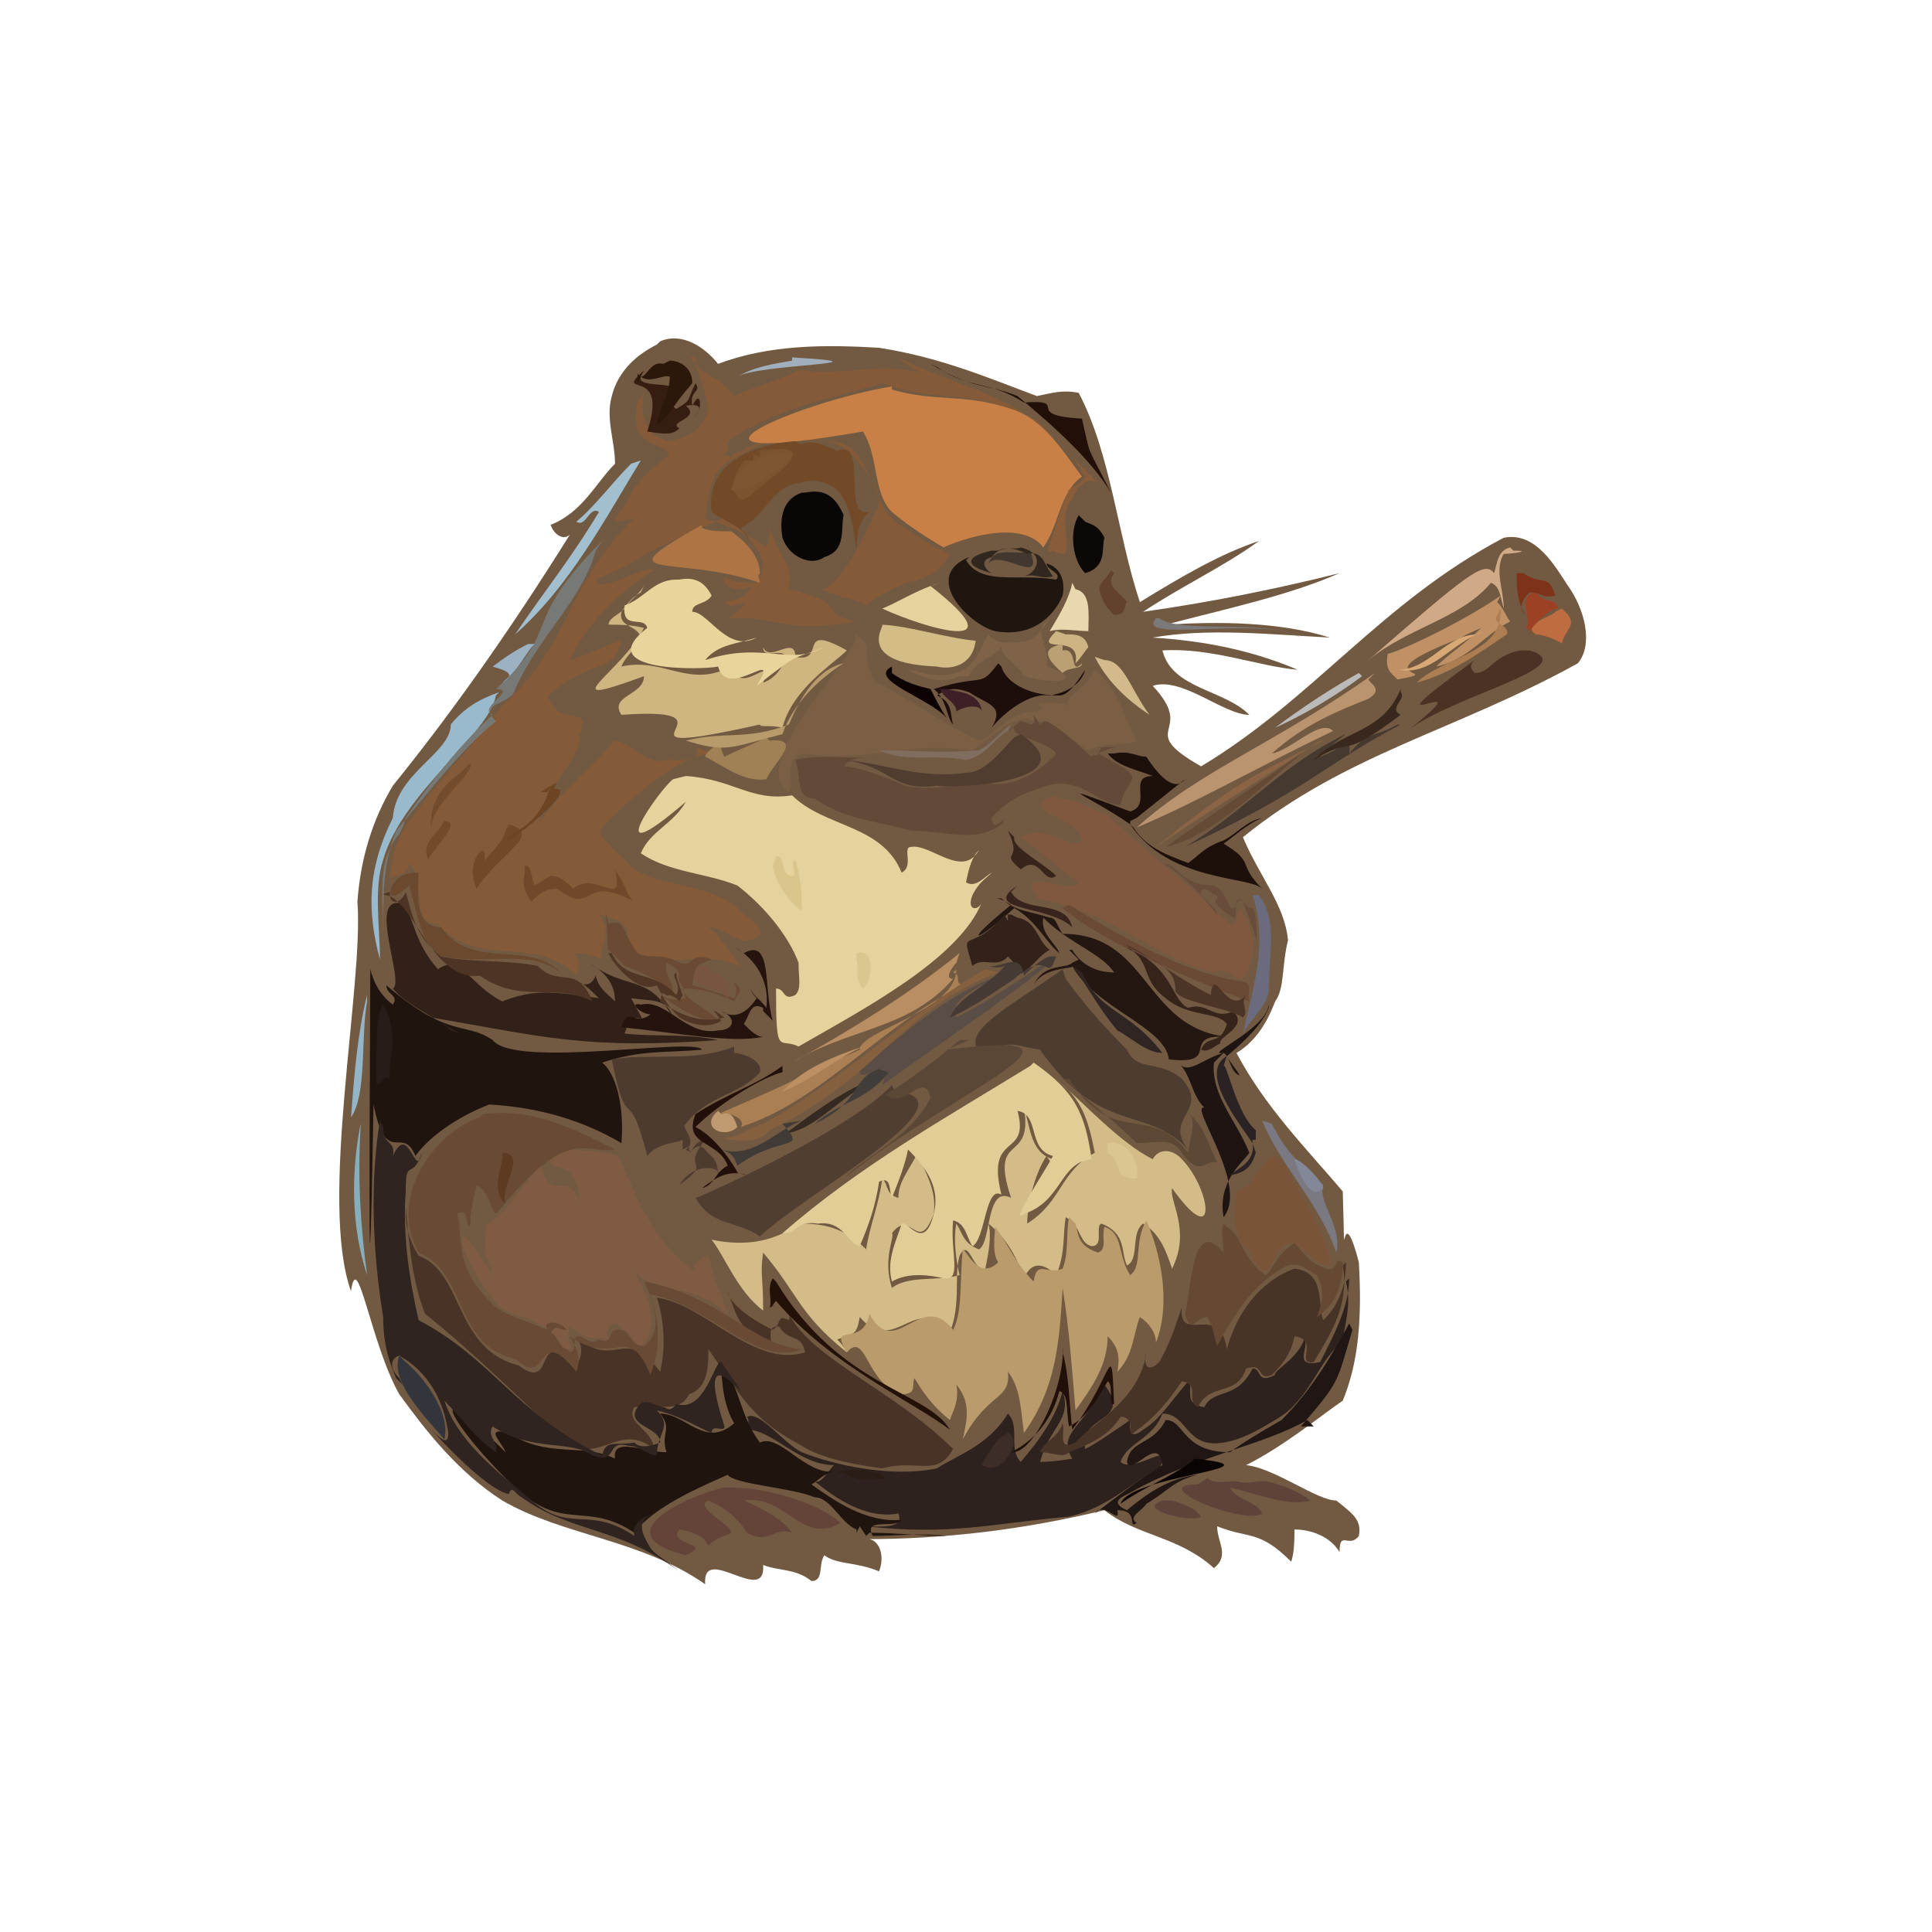 <svg xmlns="http://www.w3.org/2000/svg" width="600" height="600"><path fill="#725A42" d="M205 106c7-3 14 2 18 7 16-6 33-6 50-5 19 3 33 9 49 15 5-1 8-2 13-1 10 19 12 44 19 65 13-8 25-15 37-19-11 8-24 14-36 22 21-3 41-7 61-12-16 7-35 11-54 16 16-1 35-1 51 4-19-1-38-3-55 0 16 1 31 4 45 10-12-1-27-7-42-6 3 12 19 12 27 20-8 0-21-12-30-9 14 15-6 13 15 25 35-21 56-51 94-71 10-2 16 9 20 15 5 7 8 18 3 24-38 21-72 28-104 54 5 12 13 21 14 32-2 8-1 15-4 19-3 8-7 13-12 16 9 17 22 30 33 43 1 32-1-1 5 22 1 17 0 31-5 43-6 4-18 14-30 20 9 1 22 11 28 11 5 4 8 6 7 11-3 4-6-2-6 5-3-5-9-7-14-7 0 3 0 7-1 10-10-10-13-7-23-11 0 5 4 9-1 13-11-10-24-10-34-18-25 6-49 9-75 9 5-1 7 5 5 10-7-3-13-2-17-5-2 3 0 8-4 8-5-4-10-3-15-5 1 13-19-7-18 6-20-14-44-15-63-26-14-9-24-22-32-33-9-16-13-46-15-32-10-28 4-95 2-121 1-14 5-26 11-36 17-21 35-46 55-78-2 2-5 0-6-3 10-4 14-13 20-19 0-7-3-14-1-21 2-8 8-13 14-16"/><path fill="#855A38" d="M214 111c2 0 5 10 6 16-2 8-8 9-12 10-9-2-9-10-8-15-3 3-3 8-2 12 4 5 8 4 10 7-6 5-11 9-14 16-7 8 0 4 3 4-21 20-20 40-41 58-9 13-19 22-28 35-5 6-6 12-7 19 3-2 6-1 6-5 6 6 0 19 9 19 12 14 31 3 43 16 1-3 1-5-1-7 4 0 7 1 9 2-2-3 4-8-1-14 6 2 10 1 9 11 18 7 19-1 35 5-4-5-7-10-10-12 4-1 11 8 16 2 0-4-5-5-7-8-10-8-22-6-32-12-5-5-9-8-11-12 11-12 27-24 35-24-11-5 3 3-13 2-8 2-11-5-17-6-10 11-15 14-24 26 4-15 13-19 13-28 4-10-6-1-10-12 16-13 20-6 23-17-4 1-12 5-16 6 6-14 21-25 26-28-5-1-17 8-18 3 21-9 4-4 42-20 4 6 10 11 10 16 0 3-2 4-2 5-3 0-8 0-10-2-1 4 5 5 8 3-1 4-4 4-8 5 2 2 3 1 7 0-3 3-4 4-6 5 16-1 16 5 40 1-14-3 0-5-21-10 1-9-2-8-6-19 0 2 0 4-1 6-7-5-13-7-19-9 1-8 2-15 8-18 7-4 12-7 18-7 11 0 17 1 22 8 4 5 6 8 6 12-4 11-13 27-18 27 7 3 11 3 14 5 14-11 20-5 26-16-5-2-11-6-17-10-6-6-6-12-9-16-2-4-3-6-5-7-6-4-12-1-17-3-8 0-13 2-19 5l-1 1-2-1 1-1v-3c16-11 32-13 48-18 16 6 25 2 39 8 7 1 11 5 15 10-13-15-32-17-49-26 1 1 4 3 7 5-13-4-22 1-38-1-8 4-16 6-20 8-6-8-12-6-12-12"/><path fill="#E5D29C" d="M209 242c-4 3-24 31 4 7-4 7-11 9-14 16 9 6 20 6 30 10 9 7 16 16 19 24 0 5 1 8-1 10-4 2-3-2-6-2 0 22 1 15 7 18 19-11 50-27 57-45-1 3-5 3-3-2 2-4 4-5 6-7-2 1-5 5-8 3 1-5 2-8 4-10-5 9-15-2-21-1-3 0 1 6-3 8-6-15-24-14-34-24-13 2-18-5-33-6"/><path fill="#493327" d="M126 375c1 11 2 23 6 33 15 12 28 25 43 39 11 9 17-6 28 3 0-6-9-8-6-13 8-1 14 2 17-4 6-2 6-9 6-14 11 16 14 22 29 30 6 4 17 6 25 7 11-3 17 3 22-6-18-18-44-28-51-42-2 0 1-1 0 2-4-2-2 1-5 3 0 0-13-6-14-12 2 5 3 12 10 14 7 7 0-4 6-3 3 5 7 2 8 8-16 5-31-15-46-17 2 6 3 15 1 23-11-15-14 0-26-11 2 3 2 6 0 9-14-13-6 9-18 0-20-5-17-29-31-34-3-5-4-9-4-13"/><path fill="#D3BC87" d="M326 334c10 6 12 14 14 24-11 6-10 15-21 22 0-5 2-15 6-21l2 3v2l1-1-1-3c-7-2-7-10-9-16 3 18-11 7-4 28-8-4-6 14-10 16-5-2-5-5-7-8-1 5 0 12 1 16-7 2-16 0-21 4-3-9 1-16 0-17 6-8 8 7 13-6 1-8-3-13-5-19-3 6-6 9-6 14-4-1-3-4-5-6-1 8-4 15-5 22-6-6-12-8-20-8-1-1-9 9-28 5 4 5 8 16 16 22 0-11-1-11 0-18 11 13 11 19 26 31-1-2-2-3-3-4 5-2 6-1 7-7 11 13 19-10 27 7 5-10 2-19 4-26 3-6 4 5 8 4 1-5 2-10 1-14 6 5 9 11 11 17 3-7 8-3 10-1 3-7 2-13 3-18 5 3 4 8 8 9 4 0 1-6 3-7 8 3 6 9 8 13 4-2 1-10 5-13 5 3 7 8 9 14 6-12-1-21 0-25 15 21 12-1 2-10-4-3-7-1-8 1-10-5-21-17-29-24"/><path fill="#BA9B6B" d="M332 378c-1 5 0 11-2 16-5 2-8-3-9 4-6-6-8-12-12-17 0 3-1 8 1 11-6 6-10-4-11-4-1 10 0 19-3 25-10-13-18 10-26-5-2 11-13 2-7 12 6-7 6 10 17 13 5 0 3-3 4-5 3 5 6 9 11 13 1-3 3-6 2-11 5 6 3 12 2 17 8-15 15-12 14-21 4 5 4 12 5 19 10-14 11-28 12-45 2 12 3 26 4 38 5-7 10-14 10-23 3 3 4 6 3 11 5-5 5-12 7-17 3 2 5 5 5 8 5-13 1-29-3-38-4 7-1 14-5 17-4-6-2-13-8-15-1 3 1 7-2 8-6-2-6-5-7-9"/><path fill="#C98046" d="M277 120c-30 5-78 26-9 14 5 8 3 19 9 25 6 5 11 8 16 11 9-4 25-8 31 0 5-7 5-17 12-22-6-8-12-18-22-21-15-5-23-2-37-6"/><path fill="#2E221E" d="M419 397c0 9-5 18-9 26-9 2-3-5-5-7-2 6-10 10-9 11-6 3-4-2-7-2-5 10-12 6-15 12-7-1-3-6-5-8-6 7-9 12-14 15-5 4-4-2-4-3-6 4-10 7-14 9-2-11 15-8 6-20-6 13-15 15-10 23-6 1-9 1-10 1 3-11 10-13 7-22-2 8-7 15-13 22-4-4 0-11-4-15-6 10-16 13-22 17-14 3-32-1-42-5-6-3-13-13-17-11 0 0 1 1 0 4 8 0 16 11 27 11-2 2-4 6-6 5 6 5 16 12 26 10 2 5-6 4-10 4 26 3 40-1 63-3 13-3 21-12 28-15 6-10-8 2-12-2 2-6 10-7 13-15 8 0 7 11 19 9 6-1 11-4 16-7 11-6 14-20 21-24 0-4 3-11 1-19"/><path fill="#7F5B43" d="M176 356c-1 2-2 3-4 2-5 8 7-1 8 15-4-10-9 1-12-11-6 6-13 18-17 18-1 17 0 5 2 16-16-26-9-3 0 7 3 7 18 5 22 16 5 1 0-2 2-7 6 5 8 3 13 4-3-1-1-5 1-5 4 2 6 5 7 8 8-6 3-17-1-24 11 9 16 2 29 13-2-6-5-12-6-19 0 2-6 2-4 6-14-10-18-23-24-36-7-2-8-1-14-2"/><path fill="#20140F" d="M115 299c0 21-1 154 1 44 4 20 9 6 13 16 5-7 15-13 23-16 16 1 29 5 41 12 1-12-2-22-6-25 12-4 20-3 31-4-2-4-58 6-65-3-9-6-13 0-33-17 0 3 4 3 2 6-4-3-6-7-7-11"/><path fill="#E2CD97" d="M320 331c-26 16-53 31-77 52 5 0 4-4 11-3 8-1 9 6 13 7 3-7 5-13 6-20 4-2 3 3 4 5 2-5 4-10 5-15 6 6 10 12 8 20-3 12-8 2-10 3-1 4-5 11-3 18 5-3 12-2 16-1 6 1 2-8 3-18 4 1 4 5 6 8 4-2 4-19 9-16-5-20 9-11 5-26 7 1 3 12 11 14-2 4-14 22-9 18 12-4 11-16 21-17-2-14-5-21-18-30"/><path fill="#694A34" d="M149 347c-13 4-29 24-19 42 15 6 11 29 30 33 11 10 6-12 19 4 2-5-1-9-2-11 14 10 18-5 25 12 4-10 2-19 0-25 18 3 33 23 47 17-15-1-26-17-49-21 2 4 7 15 0 20-4 0-4-4-7-5-5-1-2 5-7 3-3 2-4-1-7-1-1 1 0 7-3 4-3-1-3-5-5-5 2-3 2-1 5-1-2-3-8-3-6 0-7-3-15-5-18-9-11-11-8-19-10-27 4-2 2 3 4 4 0-4 1-9 2-13 4 2 4 7 6 9 10-12 14-15 17-17 9-6 13-2 20-3-12-6-25-13-41-11"/><path fill="#20140F" d="M224 423c0 7 1 14 4 19-9 8-15-3-23-3 4 5 0 6 2 12-7 0-17-5-16 2-10-5-21 0-33-8-8-2-2 3-1 6-27-27-17-8 3 11 15 14 22 4 37 14 6-8 20-14 29-18 2 3 20 4 27 7 5 0 8 8 13 10v1l1-2 2 3 1-1c8 0 16 1 24 1-8-1-16 0-23 0-3-6 7-2 9-5-11 1-21-6-28-11 2-1 3-3 7-4-9 1-17-12-23-9-6-8-6-16-11-23"/><path fill="#2F241F" d="M118 348c-4 24-1 49 1 61 0 9 2 14 4 19l2 2-1-2c-3-3-3-6 0-7 16 9 15 28 15 22 1 7-2 4-5 1 9 10 19 19 24 20 1-3 2 0 4 1 15 11 30 9 49 23-9-7-8-5-11-11-2-5 1-6 3-7-3 1-7 3-6 7-15-10-20 0-33-12-11-9-22-18-26-30 5 5 10 12 16 16 1-3-3-5-1-8 12 8 24 4 31 9 8 3 4-5 11-3 4 0 6 3 9 3 0-7 5-9 0-14 8 2 12 5 17 7 0-3 4 0 4-2-12-37 17 6-1-20-2-1-5 16-14 13-2 3-3 1-4 1-4-1-6-3-8 0-4 6 7 6 7 11-5 2-7 1-8 0-6 1-9-1-10 4-27-13-34-30-57-42-3-13-5-27-4-40 0-11 2-3 5-12-2 9-4-10-9 1 1-5-3-3-3-9"/><path fill="#805840" d="M328 247c-14 5 7 6 8 14-3 4-11-6-19-1 6 4 12 10 18 14-3 3-9-1-14 0-2 3 1 2 1 5 26 5 37 19 55 23 5-3 8 6 10 0 4-6 2-14-2-20-1 1 0 5-3 5-13-13-26-22-38-34-6-2-10-5-15-5"/><path fill="#7A5F44" d="M266 198c-3 10-34 39-21 48 2-4-2-9 4-12 23 3 30-4 53-1 7-5 14-12 19-9 6-1 13 7 17 9 6-3 11-1 15-3-3-5-6-17-13-22-3 7-12 9-7 12-4-3-8-1-10-2-1 1 2 2-1 3-9 0-12 7-18 9-11-5-21-13-32-18-6-9 1-12-7-15"/><path fill="#483327" d="M418 392c0 7-2 13-7 18-2-4 1-15-9-16-11 4-18 14-21 25-2-15-15-1-14-13-2 6-4 12-7 17-4 4-5 0-4-3-2 15-17 22-22 28-6 3-3-4-4-6-1 4-6 6-7 9 4 0 7 2 9 0 8-3 13-6 16-11 5 0 2 7 4 5 7-5 11-10 15-16 6 1 1 6 5 8 4-8 12-3 15-12 6-2 3 4 8 2 2-2 6-6 7-12 8 1 0 9 6 8 6-10 11-18 9-30"/><path fill="#634A38" d="M321 222c1 5-2 2-4 2-4 3-6 5-7 7 1-2 3-4 5-5-1 3 10 4 13 8-6 7-16 11-21 9-8 0-17 3-26 1 0 0-13-6-19-6 3-4 8-2 12-3-8 1-19-1-27 1 2 6 0 12 6 12 10 7 20 7 30 10 11 0 20 4 28-2 3-5-3 4-3-2 6-7 12-8 17-10 11-3 16 6 23 6 2-10 10-7-7-16 4-2 6-2 8-2h-7c-2 5-2 1-3 3-8-7-10-9-14-11h-1l-1 1"/><path fill="#4D3C30" d="M330 301c-18 13-38 22-20 29-5-2 1-2-1-4 5-3 7-1 14 0 19 27 33 17 46 31-8-10 7-12-2-22-7-6-14-2-17-9-8-8-14-15-19-22"/><path fill="#312118" d="M126 281c-13-5 0 24-4 26 4 5 12 8 18 13l3 1-9-5c35 6 48 10 89 7-9-2-19-1-29-2 3-11 9 2 2-11 7 1 11 0 13 6-8-14-14-8-26-17 3 2 8 5 8 12-3-3-5-4-6-8-3 7-9-3 1 7-14-2-20-3-30 1-10-5-13-15-20-10-7-8-7-14-10-19"/><path fill="#CFB57F" d="M200 182c-2 3-4 4-6 7-2 2-5 3-5 5 3 0 7 0 11 1-7 14-30 26 0 15 0 6-11 6-7 12 41-3-11 15 43 3 0 1 3 0 7 1 3-12 16-20 20-24-16-9-6 4-16 2 0-7-8 2-10-3 0 4 6 0 7 3-1 4-4 7-7 8 4-10-7 5-10-5-13 7-21-3-34 0 1-3 5-6 6-9-1-4-7-3-6-8 2-3 4-5 6-6"/><path fill="#503F31" d="M277 337c-13 14-60 35-61 35 5 9 13 7 20 12 12-12 69-43 42-45"/><path fill="#4E3B30" d="M228 325c-12 5-26 2-38 4 5 25 5 6 11 30 3-4 9-4 11-5v3l2-1c0 5 1-2 5-2-8 10 3 6-8 14 5-8 14-5 12-3 0-6-3-6-4-8-3-3-4 2-6 0 4-3-2-7 0-8 7-9 17-9 23-16 1-4-6-6-8-6"/><path fill="#E9D49C" d="M210 180c-7 0-10 6-16 8-1 8 6 3 7 7-18 14 18 13 22 12 3 11 20-7 12 6 14-11 11-8 21-12-11 6-19-2-37 4 4-5 10-5 16-7-9 5-15-8-20-8 0-3 4-2 6-5-2-4-5-6-10-5"/><path fill="#724A28" d="M247 137c-12 1-28 6-26 22 4 3 9 4 12 9-1-2-2-3-3-4 8-4 10-13 18-14 7-2 12 1 14 5 3 6 3 10 4 16 0-5 1-10 4-12-9 2 0-23-10-19-6-3-9-3-11-2"/><path fill="#664933" d="M380 380c-1 2 0 6 0 9-10-12-10 12-12 19 2 7 3 1 7 1 2 4 2 6 3 9 5-9 10-18 20-24 5-3 7 0 11 2 3 6 1 10 0 13 6-4 8-10 8-17-3-2-1 3-5 2-6-2-7-5-10-8-6 4-7 9-9 10-8-6-7-12-12-15"/><path fill="#241611" d="M309 279c2 0 3 1 5 2-16 13-11 12 1 1 7 4 10 11 14 14-1-3-6-6-5-11 8 8 18 11 22 17-5 0-10-2-13-7h-1l1 1 2 2-2 1c-2 2-9 0-12 7 3-6 13-5 12-6 7 13 29 19 30 29 17 2 3-8 18-7-26-3-24-32-51-32-2-3-2-5-4-5-6-2-11-2-15-6"/><path fill="#7A5439" d="M396 359c-6 2-5 9-12 11-1 6-1 16 4 18 1 3 2 6 5 7 4-3 3-9 9-9 4 3 7 7 11 7 1-7-11-25-15-33"/><path fill="#644439" d="M225 462c-7 1-40 14-12 21 9-4-6-3-2-8 6 1 8 3 9 5 3-3 6-3 7-4 1-2-12-8-7-10 7 3 10 7 12 10 7 4 8-2 14 0-3-4-8-7-15-10 13-2 18 14 30 7-6-6-23-11-33-11"/><path fill="#1E160F" d="M301 173c-15 6 0 21 8 23 11 2 18-4 21-11 1-5-1-9-5-10 0 2 5 3 3 5-12-2-23 2-28-6"/><path fill="#B9946F" d="M427 209c-31 22-54 30-74 48 19-8 36-18 61-30-4-4-13 6-19 7 10-9 20-13 30-17 5-3 0-5 0-6"/><path fill="#201614" d="M419 411c-6 11-12 21-21 30-7 4-12 7-16 10-15 0-14-10-20-10-4 8-11 6-12 13 1 5 10-9 11 1-8 5-9 6-21 15 3-4 8 4 7-1 7 0 3 6 6 4-3-2 2-4 3-6 7-4 8-7 16-9-9 1-16 6-22 11-7-3 1-5 2-6 20-11 40-14 54-22l2 2h-4c12-14 11-13 16-30"/><path fill="#5A4735" d="M301 323h-3c-7 6-15 12-23 17 6 5 12-8 14 1-7 13-19 17-27 25 35-28 86-47 32-40"/><path fill="#090606" d="M249 153c-6 2-7 8-6 14 2 6 9 9 13 6 7-2 5-9 6-13-3-7-7-8-12-7"/><path fill="#5A4D45" d="M326 298c-9 6-19 13-29 18-3-6 9-10 13-13-16 6-28 17-43 29-1 6 11-6 7 5 18-13 36-25 51-37"/><path fill="#AF7444" d="M218 163c-32 18-8 9 18 18 0-1-1-2 0-3 0-6-6-11-9-13-4 0-6 0-9-1"/><path fill="#99BACC" d="M155 215c-6 2-11 5-15 10 0 9-17 15-18 29-8 16-8 29-4 44 0-10-2-22 1-31 6-21 33-39 35-51"/><path fill="#1D100B" d="M344 234c3 4 9 5 14 7-8 0 0 9-7 11-27-10-13-5 0 4 12 18 37 16 41 20-8-8-2-8-12-14 3-2 7-6 12-8-5 1-8 5-12 7-6 2-8 5-11 7-8-3-13-5-17-11l-1-1v-1l2-1 15-12c-4 5-10-4-12-7-3 0-5-2-10-1"/><path fill="#513D30" d="M315 229c-4 4-9 11-15 11-15 2-25-3-38-4 15 2 15 10 29 8 5 1 48-1 26-16"/><path fill="#4D3424" d="M118 278c10-2 15 27 31 25 13 9 23 2 35 8-5-12-10-4-17-11-9-2-22-1-30-3-8-6-9-13-11-20-1 3-5 5-5 0"/><path fill="#1E1411" d="M394 311c1 8-21 17-14 16-7 2-11 7-14 3 4 4 4 10 8 14-5-1 14 24 6 34-2-11 6-17 8-20-4-10-12-18-11-28l1-1 2-2c2 1 2 6 5 7-1-2-3-4-4-6 6-5 11-10 13-15"/><path fill="#D4BC86" d="M274 194c1 0-9 12 17 13 4 1 11 0 12-8-10-1-22-5-30-5"/><path fill="#4B3224" d="M472 202c-9 2-9 7-14 7-2-2-1-3 0-4-40 29 7 0-21 22 14-11 55-20 38-25"/><path fill="#BF9164" d="M466 185c-13 9-33 18-35 18-1 5 1 6 3 8 17-3-14 0 20-13 1-1 4-2 6-3-5 5-10 8-14 12 10-2 15-10 23-14-1-1-2-4-4-6"/><path fill="#322219" d="M312 284c-11 13-14 3-10 16 3-3 8 1 11-3 3 3 3 4 2 6 5-1 7-6 11-8-4-3-4-9-10-10l-2-1h-1v2"/><path fill="#463930" d="M434 225c-9 5-8 1-15 9 1-6-3-1-9 1 3-4 13-10 4-5-17 9-29 23-46 33 37-17 44-26 67-38"/><path fill="#6B4A33" d="M188 283c2 17-2 8 6 17 3 1 10 4 15 8 0-3-3-6-2-9 6 3 3 4 4 6 2 2 1 3 2 5-4 1-6 0-8-1 7 5 12 8 18 8-3-4-10-6-11-10 5 0 9 1 14 3l2 1 1-2c2-2 0-3-2-5 2 1 2 5 1 6-6-2-9-3-13-4 1-5 0-6 6-8-8-3-5 4-12 0-5-2-7 0-11-2-5-7-4-11-9-9"/><path fill="#A2BFCF" d="M196 144c-6 6-11 13-17 18 3 2 4-5 7-3-9 15-18 26-26 38 17-15 28-36 39-54"/><path fill="#E5D29D" d="M292 181c-7 2-13 6-18 8 13 6 43 15 15-7"/><path fill="#AB7F54" d="M297 301c0 13-30 19-30 25-34 15-7 4-44 20 4-1 9 2 7 4 25-8 43-31 69-44-3-1 0-3-3-4"/><path fill="#7F6348" d="M326 192c-2 3-4 6-7 7-6 1-10 1-12-2-3 5-4 10-10 12-8 2-12-1-15-1 3 2 9 4 13 3l3-1h3c2-5 8-6 10-9 0 3 6 6 7 9 11 3 19 1 7-3 1-6-3-9-1-13"/><path fill="#5F433A" d="M372 461c-17 0 15 13 20 9-2-4-8-4-10-8 9 2 18 6 25 4-4-3-9-5-14-6-4 0-6 1-9 0-4 0-7 1-9-1"/><path fill="#84603F" d="M306 301c-20 11-45 35-69 48-5 1-9 6-15 4 5 1 13 3 17-2 35-17 40-37 71-49"/><path fill="#B98E63" d="M298 296c-16 13-34 24-52 34 18-11 36-10 50-26-3 0 0-4 1-5"/><path fill="#777977" d="M187 168c-26 26-12 27-33 46 7 0-6 6-1 8-11 10-20 22-27 32l-1 3-1 2c-7 8-5 19-5 30 0-12 0-21 4-31 11-13 20-25 31-34-6-6 5-5 6-10 7-16 21-28 25-43"/><path fill="#25140E" d="M228 294c7 4 11 11 10 19-2-3-5-4-5-7 0 2 1 3 2 4-4 6-8 6-11 4 5 2 4 6-1 6-10 2-16-10-24-8-4-1 0 3 3 3-5 4-7-3-9 4 19 2 34 5 44 3-2 0-4-2-6-4 2-3 2-7 6-5v1l1 1 2 2c-3-10 0-26-9-21"/><path fill="#6A4A35" d="M330 282c14 12 47 25 58 29-1-2 1-4-1-6-16-2-34-11-55-24"/><path fill="#A08155" d="M238 229c-4 2-9 4-13 6-2-3 0-6-5-5 6 0-1 3-1 5 6 3 12 8 19 7 2-5 12-13 1-12"/><path fill="#71482A" d="M163 269c2-1 2 4 3 6 2-1 3-2 5-3 3 0 5 2 7 4 7-6 16 7 13-6 4 6 4 9 6 10-17-9-12 5-24-4-4 0-6 2-8 4-2-3-3-5-2-9"/><path fill="#6B492F" d="M129 271c-9 0-11 13-2 4 3 9 3 17 10 22 14 3 29-3 38 6-10-12-28-1-38-15-9 0-7-12-7-17"/><path fill="#1D0D0B" d="M310 206c-6 8-4 3-20 8 4 3 4 9 6 11-1-3 0-7-5-9 4-3 7-2 10-1 6 4 11 4 7 11 4-5 12-11 18-10 6-1 10-4 11-8-2 3-5 8-8 8-11 0-17-5-18-9"/><path fill="#7C532F" d="M236 140c22-3 3 8-3 14-4 3-4-1-5-1-1-4 1-7 3-10h3v-2l2 1"/><path fill="#D0A987" d="M469 170c-4 1-4 5-5 8-3-4-8 0-39 27 12-10 29-13 38-24 3 1 3 5 4 8 0-6-3-12 0-17 3 0 9-1 3-1"/><path fill="#7A7981" d="M392 348c5 13 18 26 23 41 2-8-6-16-4-21-9-8-12-11-16-19"/><path fill="#5C4835" d="M330 335c8 7 16 13 23 20 6 0 11-2 14 3 6 8 7 2 11 3-3-6-4-12-10-16 4 2 2 6 1 13-12-16-23-1-37-23"/><path fill="#33353D" d="M124 421c-3 8 8 19 14 26 2-8-6-19-12-24"/><path fill="#6A6B7C" d="M389 278c5 15 0 29-3 43 2-4 7-8 8-13 0-12 3-22-3-30"/><path fill="#351E11" d="M200 115c-10 9 8-2 1 19 6 1 8 1 10-1-4-2 7-3 2-7 6-1 4 2 3 3v3-3c2-1 2-9-1-3-1-5 3-4 1-7-3 6-1 5-6 8-8-6 2-5-2-7-2-1-10 0-9-3"/><path fill="#36241B" d="M350 294c8 5 4 10 12 16 7 6 16 4 19 8-2 7-6 3-8 8 2 1 4-1 6-2-1-2 9-5 4-10-6 3-8-3-14-1-5-2-5-13-18-18"/><path fill="#0B0807" d="M335 160c-3 5-2 14 2 18 7-2 5-8 6-11-2-4-4-4-6-5"/><path fill="#7E5631" d="M239 141c-6 2-10 5-12 11 3 3 29-14 14-11"/><path fill="#714928" d="M158 256c11 3-3 9-10 20-2-5-1-8 0-10 3-5 3 2 2 2 2-3 6-6 7-10"/><path fill="#210F08" d="M289 113c13 8 17 6 27 10 12 10 23 20 29 30-8-16-6-10-9-23-19-1-3-6-18-5-11-7-17-4-27-11"/><path fill="#E9D8AE" d="M333 181c-1 5-4 10-7 15 4-1 8 0 12 0 0-5 1-12-4-13"/><path fill="#2C170B" d="M206 113c-4-1-5 4-7 4l-1 2v-3c3 4 8 0 10 1 0 5-3 9-4 15 5-4 4-5 11-13 0-5-4-7-7-7"/><path fill="#4C3426" d="M349 293c5 4 16 6 16 14-1 4 17 6 21 9 2-2-1-4 1-7-6 7-10-10-11 0-10-5-17-11-25-15"/><path fill="#261C18" d="M119 312c5 9 2 14 2 23-4 0-5-12-3-21"/><path fill="#2F2623" d="M333 300c4 5 8 13 14 20 4 2 9 7 14 7-11-14-19-12-25-25"/><path fill="#654B36" d="M404 234c-14 10-28 19-42 29 14-3 29-18 40-27"/><path fill="#463A35" d="M326 297c-3 1-6 4-8 6-1-8-7-2-12-3 2 0 3 1 6 0-6 7-14 9-17 16 7-3 14-8 20-12 11-10 10 2 13-7"/><path fill="#2B2223" d="M381 328c-9 5 4 21 8 27 1 6-5 8-7 10 6-1 7-4 8-7l-1-3v-1h1v-3c-6-5-9-21-10-20"/><path fill="#090302" d="M370 454c-7 5-15 8-22 13 3-9 52-11 23-14"/><path fill="#DAC58D" d="M241 266c3-1 1 6 5 6 2 0-1-4 1-5 2 7 2 11 2 16-5-4-8-9-9-14"/><path fill="#C06C41" d="M483 190c0 1-11 4-6 7 3 0 9 3 8 3 1-5 6-6 0-11"/><path fill="#D2BA8B" d="M340 204c5 10 14 16 17 18-6-8-8-17-14-17"/><path fill="#B79B6B" d="M262 206c-9 2-14 12-17 19-13 5-20 2-32 5 13 4 14 2 30-2 3-9 11-17 19-22"/><path fill="#734B2D" d="M146 237c2 3-13 13-12 21-1-7 2-13 9-18"/><path fill="#211009" d="M330 418c1 12-9 34-16 33 8-4 13-11 15-19 3 1 2 6 3 11 6-3 9-9 12-14 2 1 0 8 2 7-1-22 0-9-13 8-1-9-1-17-3-24"/><path fill="#94B4C7" d="M114 309c-3 12-4 25-5 38 5-7 3-25 5-36"/><path fill="#63422C" d="M345 177c-1 3-5 4-3 8 1 3 2 4 4 6 4 0 3-3 4-4-2-3-7-5-4-9"/><path fill="#513625" d="M189 296c0 1 8 13 15 10 3 6 5 8 7 10 5 3 10 3 13 1-3-4-3-4 1-1-8 2-14-1-20-5 1-5 1-1 3-2l2 1 1 1 1-2c-1-3-2-5-2-7-2 1 2 4 0 7-7-8-16-4-20-13"/><path fill="#DBC691" d="M344 355c7-1 10 7 9 11-8 0-4-5-9-8"/><path fill="#9C4123" d="M476 184c-5 3 0 7-2 11 2 2 5 4 7 5s-4-2-6-4c4-5 7-7 9-7-1-4-6-1-7-6"/><path fill="#0B0201" d="M277 207c-8 4 12 10 17 16-2-3-4-7-5-9-4-1-8-2-12-5"/><path fill="#BBB" d="M422 209c-9 5-18 11-26 17 9-4 19-10 27-16"/><path fill="#AE7E53" d="M466 189c1 14-18 15-26 23 11-3 19-9 28-15 1-3-5-3-3-6"/><path fill="#8A6444" d="M411 230c-22 11-26 12-52 33 27-18 25-16 51-33"/><path fill="#38281D" d="M435 214c-6 14-17 12-27 22 13-8 7 1 27-14-4-2 2-5 0-7"/><path fill="#281C18" d="M119 313c-1 11-3 9-2 24 6-3 1-10 5-13-4-2-1-4-1-8"/><path fill="#220F09" d="M243 331c-8 6-18 9-27 15-4 10 7 8 10 16-4 2-4 6-8 7 4-3 8-6 14-4-2-1-3 0-3-1-4-7-9-12-13-14 8-8 22-16 27-17"/><path fill="#78553F" d="M217 300c-5 7 7 6 9 10 2-7-5-8-7-10"/><path fill="#7F6E60" d="M314 225c-3 2-6 6-10 8-13 1-20 0-31 0 9 4 16 1 27 3 6-1 9-7 13-9"/><path fill="#87AEBD" d="M112 349c-3 15-3 32 2 47-2-15-3-30-2-46"/><path fill="#3D2D27" d="M313 445c5 2-2 14-8 10 1-3 3-5 5-8"/><path fill="#CDB583" d="M328 196c-8 8 8 0 6 10 2-2 3-4 4-5-1-4-4-4-7-4"/><path fill="#5D3B22" d="M156 358c8 0-1 11 1 16-4-4-2-9-1-14"/><path fill="#7F321A" d="M471 178c0 3 0 10 3 13-3-2-1-5 1-7 4 0 4 2 8 1-2-7-4-3-10-7"/><path fill="#895D3A" d="M330 140c4 2 5 5 7 8-1 2-3 3-5 4-3 7-4 12-6 17-1 2 0 3 1 2 9 5 0-10 6-16 2-5 5-7 8-5l-9-9"/><path fill="#A1AFBD" d="M246 112c-6 1-12 2-17 5 6-4 51-4 17-6"/><path fill="#231007" d="M240 397c-2 3 0 7-1 9 1 0 1-1 2-2 17 20 42 31 54 40-7-12-34-13-54-46"/><path fill="#7B7979" d="M359 192c-7 8 33-1 45 6-12-6-37-1-44-6"/><path fill="#342A21" d="M269 336c-9 4-17 10-25 16 8-1 15-9 23-14"/><path fill="#43382F" d="M320 171c-4 2-11-2-13 4 4-5 19 9 12-6"/><path fill="#3E1F27" d="M292 214c1 3 5 4 5 7 1-1 7-3 8 0-1-6-7-6-11-7"/><path fill="#6D4523" d="M173 243c-2 1-2 1-3 3h-2l3-2c-4 14-13 14-14 17 0 2 24-17 15-16"/><path fill="#5E433B" d="M361 466c-9 3 10 7 12 5-2-3-6-4-9-5"/><path fill="#9AB2C3" d="M164 200c-4 2-7 4-11 7 3 1 8 2 3 5 6-5 7-9 10-12"/><path fill="#30271E" d="M308 171c-9 2-8 5 0 7-2-1-4-4 0-5 3-4 7-2 9-3 8 2 5 8 1 9 4-1 5 1 9 0-3-4-3-8-8-7-4-2-7-2-9-1"/><path fill="#BAA072" d="M330 200c-5 1-7 3 0 9 2-2 6-1 6-3-4 4-1-5-6-4"/><path fill="#694C3A" d="M361 268c7 4 12 10 17 16 0-3-8-6-4-8 10 5-3 1 9 9 2 1-1-8 3-5 2 6 5 12 4 15 0-4 1-9-1-13h-1l-3-3c-4 8-2-1-8-4-7 0-10-3-13-6"/><path fill="#413B37" d="M249 348c-8 3-15 12-25 9 3 1 4 2 5 5 14-10 22-4 14-13"/><path fill="#BF9970" d="M223 345c-6 5 2 9 6 5-1-3-2-5-5-4"/><path fill="#DAC78F" d="M266 296c6-2 5 9 2 11-3-4-1-5-2-9"/><path fill="#413D3A" d="M273 332c-9 3-5 10-20 17 8-7 16-7 23-16"/><path fill="#BC9063" d="M268 325c-9 3-19 7-25 14 8-3 15-9 23-13"/><path fill="#744B2A" d="M138 255c6 0-4 9-5 12-2-4 1-7 3-9"/><path fill="#38241D" d="M316 275c-12 8 10 6 17 13-2-9-15-4-19-11"/><path fill="#D8A875" d="M459 197c-10 0-15 11-25 11 11 2 16-8 27-12"/><path fill="#291D16" d="M260 457c5-1 12-1 15 2-4 1-8 1-12-1"/><path fill="#38241B" d="M313 258c5 10-3 6 4 12 6-5 7 5 11 2-4-4-14-9-13-12"/><path fill="#828898" d="M402 360c2 0 8 6 9 9-4 4-7-4-8-6"/></svg>